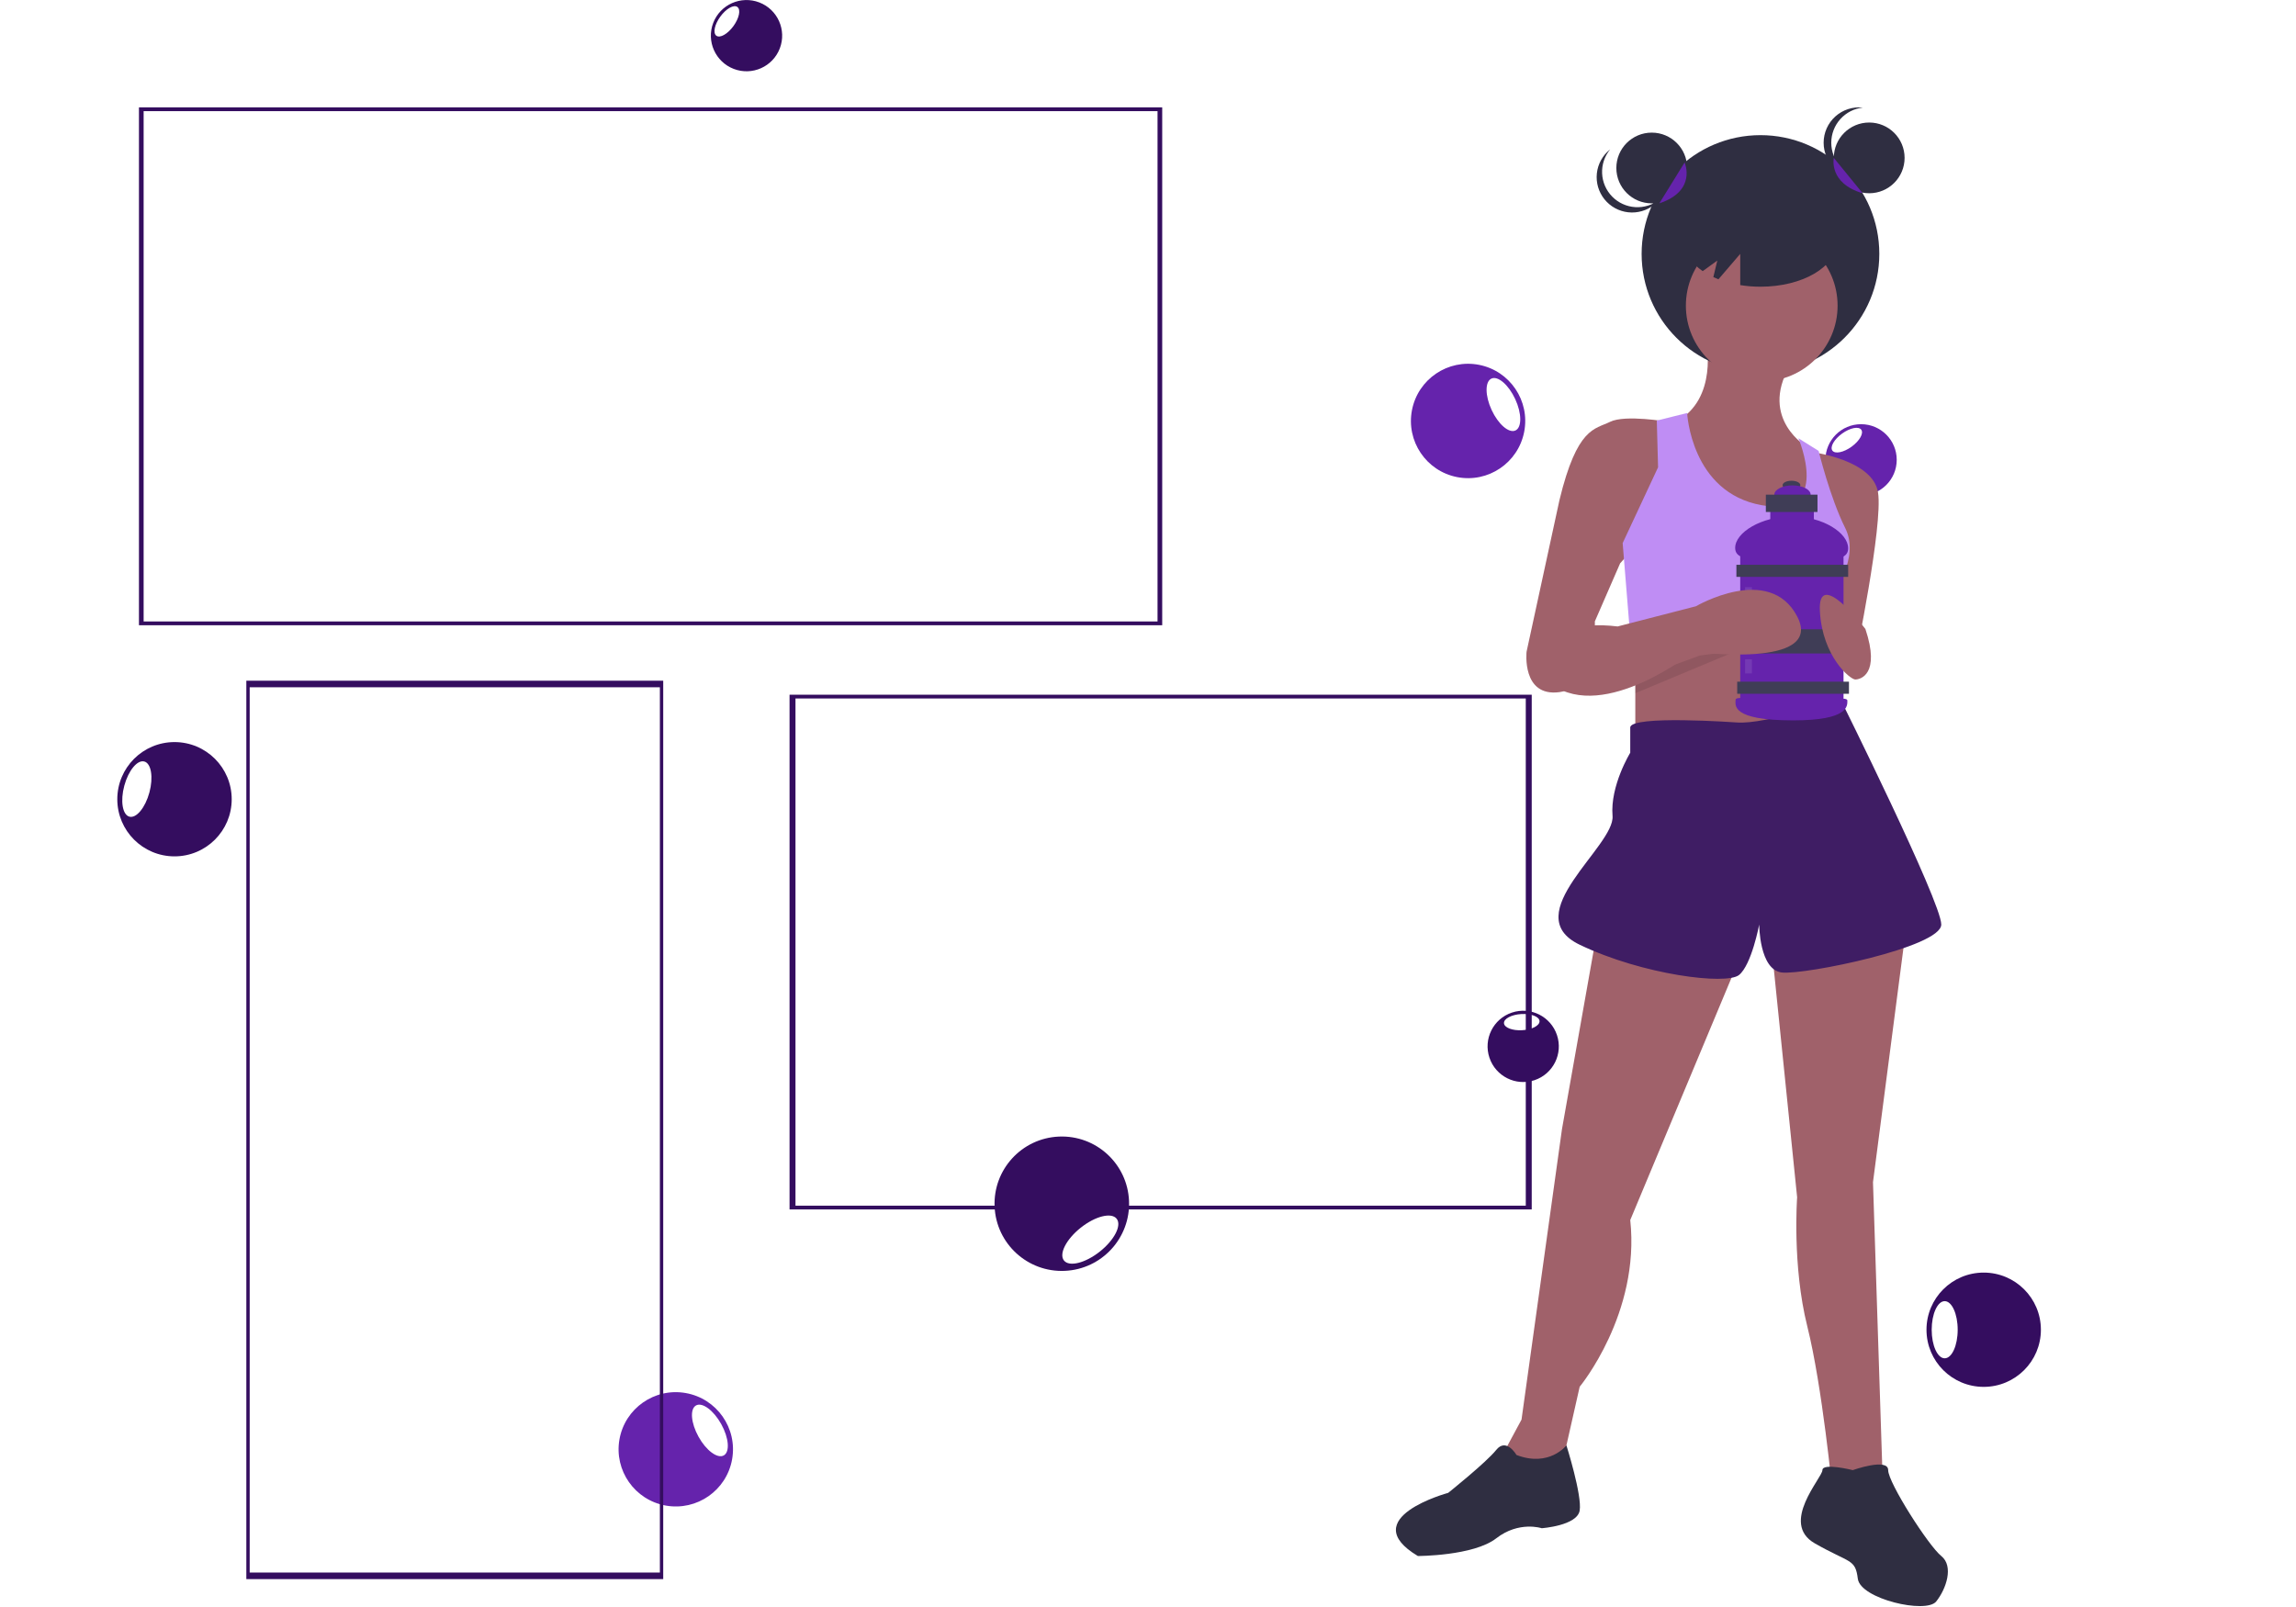 <svg width="727" height="509" viewBox="0 0 727 509" fill="none" xmlns="http://www.w3.org/2000/svg">
<g clip-path="url(#clip0)">
<path d="M471.609 334.943C473.587 340.855 479.979 344.045 485.885 342.069C491.791 340.093 494.976 333.699 492.998 327.787C491.02 321.876 484.628 318.685 478.722 320.661C472.816 322.638 469.631 329.032 471.609 334.943Z" fill="#340D5F"/>
<path d="M481.997 326.246C485.106 326.061 487.557 324.765 487.473 323.351C487.388 321.937 484.799 320.94 481.691 321.125C478.582 321.309 476.13 322.605 476.215 324.019C476.3 325.434 478.888 326.43 481.997 326.246Z" fill="white"/>
<path d="M335.281 359.929C323.528 360.442 314.416 370.378 314.928 382.12C315.441 393.863 325.384 402.966 337.138 402.453C348.891 401.94 358.003 392.004 357.49 380.262C356.978 368.519 347.034 359.416 335.281 359.929Z" fill="#340D5F"/>
<path d="M342.226 388.77C337.617 392.422 335.228 397.079 336.889 399.172C338.55 401.265 343.633 400.001 348.242 396.349C352.851 392.697 355.24 388.04 353.579 385.947C351.917 383.854 346.834 385.118 342.226 388.77Z" fill="white"/>
<path d="M217.121 441.145C207.27 439.408 197.878 445.978 196.142 455.82C194.407 465.662 200.986 475.049 210.836 476.786C220.687 478.523 230.08 471.952 231.815 462.11C233.551 452.269 226.972 442.882 217.121 441.145Z" fill="#6523AC"/>
<path d="M220.389 445.072C218.4 446.173 218.754 450.609 221.179 454.98C223.603 459.351 227.181 462.002 229.169 460.902C231.157 459.801 230.804 455.366 228.379 450.994C225.954 446.623 222.377 443.972 220.389 445.072Z" fill="white"/>
<path d="M589.287 156.887C595.521 156.887 600.574 151.838 600.574 145.61C600.574 139.382 595.521 134.333 589.287 134.333C583.053 134.333 578 139.382 578 145.61C578 151.838 583.053 156.887 589.287 156.887Z" fill="#6523AC"/>
<path d="M586.277 141.459C588.802 139.632 590.174 137.222 589.343 136.076C588.512 134.929 585.792 135.481 583.268 137.308C580.744 139.134 579.371 141.545 580.202 142.691C581.033 143.837 583.753 143.286 586.277 141.459Z" fill="white"/>
<g filter="url(#filter0_d)">
<path d="M625.112 438.19C635.114 438.19 643.223 430.089 643.223 420.095C643.223 410.102 635.114 402 625.112 402C615.109 402 607 410.102 607 420.095C607 430.089 615.109 438.19 625.112 438.19Z" fill="#340D5F"/>
<path d="M612.763 429.143C615.036 429.143 616.879 425.092 616.879 420.095C616.879 415.098 615.036 411.048 612.763 411.048C610.489 411.048 608.646 415.098 608.646 420.095C608.646 425.092 610.489 429.143 612.763 429.143Z" fill="white"/>
</g>
<path d="M447.087 129.859C445.178 139.678 451.583 149.183 461.393 151.09C471.204 152.997 480.703 146.583 482.612 136.764C484.521 126.945 478.115 117.44 468.305 115.533C458.495 113.626 448.995 120.04 447.087 129.859Z" fill="#6523AC"/>
<path d="M472.31 129.842C474.414 134.377 477.79 137.277 479.85 136.319C481.911 135.36 481.874 130.907 479.77 126.372C477.665 121.837 474.289 118.937 472.229 119.895C470.169 120.853 470.205 125.306 472.31 129.842Z" fill="white"/>
<path d="M232.332 21.821C238.152 24.055 244.679 21.152 246.911 15.338C249.143 9.523 246.234 2.999 240.415 0.765C234.595 -1.469 228.068 1.434 225.836 7.248C223.604 13.062 226.512 19.587 232.332 21.821Z" fill="#340D5F"/>
<path d="M232.227 8.272C234.062 5.756 234.621 3.04 233.477 2.205C232.332 1.371 229.916 2.735 228.081 5.251C226.246 7.767 225.686 10.483 226.831 11.317C227.976 12.152 230.392 10.788 232.227 8.272Z" fill="white"/>
<path d="M540.217 107.992C540.217 107.992 544.22 126.39 530.609 133.59C530.609 133.59 533.812 174.385 554.628 175.185C575.445 175.985 575.445 153.588 575.445 153.588L572.243 141.589C572.243 141.589 557.03 132.79 566.638 115.991L540.217 107.992Z" fill="#A0616A"/>
<path d="M557.431 117.991C578.213 117.991 595.061 101.159 595.061 80.395C595.061 59.631 578.213 42.799 557.431 42.799C536.648 42.799 519.801 59.631 519.801 80.395C519.801 101.159 536.648 117.991 557.431 117.991Z" fill="#2F2E41"/>
<path d="M517.799 193.583V238.379L584.252 235.979L579.448 191.984L517.799 193.583Z" fill="#A0616A"/>
<path d="M557.831 120.791C571.097 120.791 581.85 110.047 581.85 96.793C581.85 83.54 571.097 72.796 557.831 72.796C544.566 72.796 533.812 83.54 533.812 96.793C533.812 110.047 544.566 120.791 557.831 120.791Z" fill="#A0616A"/>
<path d="M528.207 133.59C528.207 133.59 514.596 131.19 509.792 133.59C504.989 135.989 499.384 135.189 493.78 158.387L483.371 206.382C483.371 206.382 481.77 220.781 493.78 219.181C505.789 217.581 504.989 196.783 504.989 196.783L512.995 178.385L527.407 162.387L528.207 133.59Z" fill="#A0616A"/>
<path d="M573.844 143.189C573.844 143.189 593.059 145.588 594.661 155.987C596.262 166.386 587.455 208.782 587.455 208.782L573.844 195.183L581.05 168.786L573.844 143.189Z" fill="#A0616A"/>
<path d="M524.604 133.19L525.005 147.988L513.796 171.986L516.198 201.583L580.443 201.776L580.249 187.984C580.249 187.984 589.056 176.785 584.252 167.186C579.448 157.587 575.845 142.789 575.845 142.789L569.44 138.789C569.44 138.789 580.249 163.987 557.831 159.987C535.413 155.987 534.212 130.79 534.212 130.79L524.604 133.19Z" fill="#BF8DF4"/>
<path d="M505.789 294.373L494.58 357.566L481.77 449.557L476.166 459.956L480.969 470.355L494.58 463.955L500.185 439.158C500.185 439.158 519.4 415.96 516.198 386.363L550.625 303.972L505.789 294.373Z" fill="#A0616A"/>
<path d="M561.034 300.772L569.04 379.164C569.04 379.164 567.439 400.762 572.243 419.96C577.046 439.158 580.249 472.754 580.249 472.754H596.262L593.059 374.365L603.468 294.373L561.034 300.772Z" fill="#A0616A"/>
<path d="M549.825 228.78C549.825 228.78 516.198 226.38 516.198 230.38V238.379C516.198 238.379 509.792 248.778 510.593 258.377C511.394 267.976 480.169 289.573 500.185 299.172C520.201 308.771 546.622 311.971 550.625 308.771C554.628 305.572 557.03 292.773 557.03 292.773C557.03 292.773 557.03 307.172 564.236 307.972C571.442 308.771 614.677 299.972 614.677 292.773C614.677 285.574 582.636 221.18 582.636 221.18C582.636 221.18 559.432 229.58 549.825 228.78Z" fill="#3F1D64"/>
<path d="M480.169 460.756C480.169 460.756 476.966 455.156 473.764 459.156C470.561 463.155 458.551 472.754 458.551 472.754C458.551 472.754 428.928 480.754 448.944 492.752C448.944 492.752 466.558 492.752 473.764 487.153C480.969 481.554 488.175 483.953 488.175 483.953C488.175 483.953 499.384 483.153 500.185 478.354C500.985 473.554 495.991 457.716 495.991 457.716C495.991 457.716 490.577 464.755 480.169 460.756Z" fill="#2F2E41"/>
<path d="M586.654 465.555C586.654 465.555 577.046 463.155 577.046 465.555C577.046 467.955 563.436 482.353 574.645 488.753C585.854 495.152 587.455 493.552 588.255 499.952C589.056 506.351 609.873 511.15 613.075 507.151C616.278 503.151 618.68 495.952 614.677 492.752C610.673 489.553 597.863 469.555 597.863 465.555C597.863 461.556 586.654 465.555 586.654 465.555Z" fill="#2F2E41"/>
<path d="M567.247 155.049C568.799 155.049 570.058 154.421 570.058 153.645C570.058 152.87 568.799 152.241 567.247 152.241C565.695 152.241 564.436 152.87 564.436 153.645C564.436 154.421 565.695 155.049 567.247 155.049Z" fill="#3F3D56"/>
<path d="M567.566 159.581C570.742 159.581 573.316 158.266 573.316 156.645C573.316 155.023 570.742 153.709 567.566 153.709C564.391 153.709 561.817 155.023 561.817 156.645C561.817 158.266 564.391 159.581 567.566 159.581Z" fill="#6523AC"/>
<path d="M574.338 158.432H560.54V168.516H574.338V158.432Z" fill="#6523AC"/>
<path d="M583.728 174.196H551.021V223.595H583.728V174.196Z" fill="#6523AC"/>
<path d="M585.198 173.622C585.198 178.486 577.176 176.813 567.439 176.813C557.701 176.813 549.424 178.358 549.424 173.494C549.424 168.63 557.701 163.538 567.439 163.538C577.176 163.538 585.198 168.757 585.198 173.622Z" fill="#6523AC"/>
<path d="M585.198 178.855H549.808V182.685H585.198V178.855Z" fill="#3F3D56"/>
<path d="M585.453 215.873H550.063V219.702H585.453V215.873Z" fill="#3F3D56"/>
<path d="M585.198 199.279H549.808V206.937H585.198V199.279Z" fill="#3F3D56"/>
<path d="M584.942 221.872C584.942 223.493 585.457 228.127 567.822 228.127C547.891 228.127 549.552 223.238 549.552 221.617C549.552 219.995 558.367 222.255 567.822 222.255C577.277 222.255 584.942 220.251 584.942 221.872Z" fill="#6523AC"/>
<path d="M575.488 156.645H559.134V162.134H575.488V156.645Z" fill="#3F3D56"/>
<path opacity="0.1" d="M554.726 185.94H552.554V197.938H554.726V185.94Z" fill="white"/>
<path opacity="0.1" d="M554.726 208.788H552.554V213.256H554.726V208.788Z" fill="white"/>
<path d="M590.657 199.183C590.657 199.183 575.445 179.185 576.246 193.583C577.046 207.982 585.853 215.181 587.455 215.181C589.056 215.181 595.461 213.581 590.657 199.183Z" fill="#A0616A"/>
<path opacity="0.1" d="M517.799 214.588C519 214.781 538.215 207.582 538.215 207.582L550.225 205.982L517.799 219.53L517.799 214.588Z" fill="black"/>
<path d="M492.979 200.783C492.979 200.783 499.384 196.783 512.194 198.383L537.014 191.984C537.014 191.984 560.233 178.385 569.04 195.183C577.847 211.982 536.214 206.382 536.214 206.382C536.214 206.382 508.191 228.78 491.378 216.781L492.979 200.783Z" fill="#A0616A"/>
<path d="M523.003 64.397C529.194 64.397 534.212 59.383 534.212 53.198C534.212 47.013 529.194 41.999 523.003 41.999C516.812 41.999 511.794 47.013 511.794 53.198C511.794 59.383 516.812 64.397 523.003 64.397Z" fill="#2F2E41"/>
<path d="M591.858 61.197C598.049 61.197 603.067 56.183 603.067 49.998C603.067 43.813 598.049 38.8 591.858 38.8C585.668 38.8 580.649 43.813 580.649 49.998C580.649 56.183 585.668 61.197 591.858 61.197Z" fill="#2F2E41"/>
<path d="M579.849 45.199C579.849 42.437 580.871 39.772 582.719 37.717C584.566 35.662 587.108 34.362 589.857 34.066C588.291 33.895 586.708 34.056 585.209 34.538C583.709 35.019 582.329 35.811 581.156 36.861C579.984 37.911 579.046 39.197 578.404 40.633C577.762 42.07 577.431 43.626 577.431 45.199C577.431 46.772 577.762 48.328 578.404 49.764C579.046 51.201 579.984 52.486 581.156 53.536C582.329 54.587 583.709 55.379 585.209 55.86C586.708 56.342 588.291 56.502 589.857 56.331C587.108 56.036 584.566 54.735 582.719 52.68C580.871 50.625 579.849 47.961 579.849 45.199V45.199Z" fill="#2F2E41"/>
<path d="M510.479 62.257C508.544 60.283 507.408 57.666 507.288 54.906C507.168 52.147 508.073 49.44 509.829 47.307C509.514 47.555 509.212 47.819 508.925 48.099C506.803 50.178 505.594 53.014 505.564 55.983C505.534 58.953 506.686 61.812 508.766 63.933C510.846 66.054 513.684 67.263 516.656 67.294C519.628 67.325 522.491 66.175 524.614 64.098C524.9 63.816 525.171 63.52 525.426 63.211C523.255 64.921 520.528 65.77 517.769 65.594C515.01 65.418 512.414 64.229 510.479 62.257V62.257Z" fill="#2F2E41"/>
<path d="M557.431 62.797C544.165 62.797 533.411 69.064 533.411 76.796C533.411 80.255 535.573 83.416 539.141 85.859L543.765 82.511L542.508 87.755C543.029 87.997 543.562 88.231 544.118 88.447L551.026 80.395V90.287C553.144 90.626 555.286 90.796 557.431 90.794C570.696 90.794 581.45 84.527 581.45 76.796C581.45 69.064 570.696 62.797 557.431 62.797Z" fill="#2F2E41"/>
<path d="M580.649 49.998C580.649 49.998 578.908 57.998 589.787 61.197Z" fill="#6523AC"/>
<path d="M533.411 51.454C533.411 51.454 537.415 60.397 525.405 64.397Z" fill="#6523AC"/>
<g filter="url(#filter1_d)">
<path d="M205 488.068H73V203.563H205V488.068ZM74.056 485.991H203.944V205.64H74.056V485.991Z" fill="#340D5F"/>
</g>
<g filter="url(#filter2_d)">
<path d="M480 376H245V213H480V376ZM246.88 374.81H478.12V214.19H246.88V374.81Z" fill="#340D5F"/>
</g>
<path d="M55.255 271.19C65.258 271.19 73.367 263.089 73.367 253.095C73.367 243.102 65.258 235 55.255 235C45.252 235 37.143 243.102 37.143 253.095C37.143 263.089 45.252 271.19 55.255 271.19Z" fill="#340D5F"/>
<path d="M47.306 250.954C48.608 246.129 47.884 241.739 45.69 241.148C43.495 240.556 40.66 243.988 39.358 248.813C38.056 253.637 38.779 258.028 40.974 258.619C43.169 259.21 46.004 255.779 47.306 250.954Z" fill="white"/>
<g filter="url(#filter3_d)">
<path d="M356 184H32V20H356V184ZM33.48 182.803H354.521V21.197H33.48V182.803Z" fill="#340D5F"/>
</g>
</g>
<defs>
<filter id="filter0_d" x="603" y="396" width="50.223" height="50.19" filterUnits="userSpaceOnUse" color-interpolation-filters="sRGB">
<feFlood flood-opacity="0" result="BackgroundImageFix"/>
<feColorMatrix in="SourceAlpha" type="matrix" values="0 0 0 0 0 0 0 0 0 0 0 0 0 0 0 0 0 0 127 0"/>
<feOffset dx="3" dy="1"/>
<feGaussianBlur stdDeviation="3.5"/>
<feColorMatrix type="matrix" values="0 0 0 0 0 0 0 0 0 0 0 0 0 0 0 0 0 0 0.25 0"/>
<feBlend mode="normal" in2="BackgroundImageFix" result="effect1_dropShadow"/>
<feBlend mode="normal" in="SourceGraphic" in2="effect1_dropShadow" result="shape"/>
</filter>
<filter id="filter1_d" x="66" y="203.563" width="156" height="308.505" filterUnits="userSpaceOnUse" color-interpolation-filters="sRGB">
<feFlood flood-opacity="0" result="BackgroundImageFix"/>
<feColorMatrix in="SourceAlpha" type="matrix" values="0 0 0 0 0 0 0 0 0 0 0 0 0 0 0 0 0 0 127 0"/>
<feOffset dx="5" dy="12"/>
<feGaussianBlur stdDeviation="6"/>
<feColorMatrix type="matrix" values="0 0 0 0 0 0 0 0 0 0 0 0 0 0 0 0 0 0 0.25 0"/>
<feBlend mode="normal" in2="BackgroundImageFix" result="effect1_dropShadow"/>
<feBlend mode="normal" in="SourceGraphic" in2="effect1_dropShadow" result="shape"/>
</filter>
<filter id="filter2_d" x="245" y="213" width="245" height="175" filterUnits="userSpaceOnUse" color-interpolation-filters="sRGB">
<feFlood flood-opacity="0" result="BackgroundImageFix"/>
<feColorMatrix in="SourceAlpha" type="matrix" values="0 0 0 0 0 0 0 0 0 0 0 0 0 0 0 0 0 0 127 0"/>
<feOffset dx="5" dy="7"/>
<feGaussianBlur stdDeviation="2.5"/>
<feColorMatrix type="matrix" values="0 0 0 0 0 0 0 0 0 0 0 0 0 0 0 0 0 0 0.25 0"/>
<feBlend mode="normal" in2="BackgroundImageFix" result="effect1_dropShadow"/>
<feBlend mode="normal" in="SourceGraphic" in2="effect1_dropShadow" result="shape"/>
</filter>
<filter id="filter3_d" x="29" y="19" width="354" height="194" filterUnits="userSpaceOnUse" color-interpolation-filters="sRGB">
<feFlood flood-opacity="0" result="BackgroundImageFix"/>
<feColorMatrix in="SourceAlpha" type="matrix" values="0 0 0 0 0 0 0 0 0 0 0 0 0 0 0 0 0 0 127 0"/>
<feOffset dx="12" dy="14"/>
<feGaussianBlur stdDeviation="7.5"/>
<feColorMatrix type="matrix" values="0 0 0 0 0 0 0 0 0 0 0 0 0 0 0 0 0 0 0.25 0"/>
<feBlend mode="normal" in2="BackgroundImageFix" result="effect1_dropShadow"/>
<feBlend mode="normal" in="SourceGraphic" in2="effect1_dropShadow" result="shape"/>
</filter>
<clipPath id="clip0">
<rect width="727" height="509" fill="white"/>
</clipPath>
</defs>
</svg>
